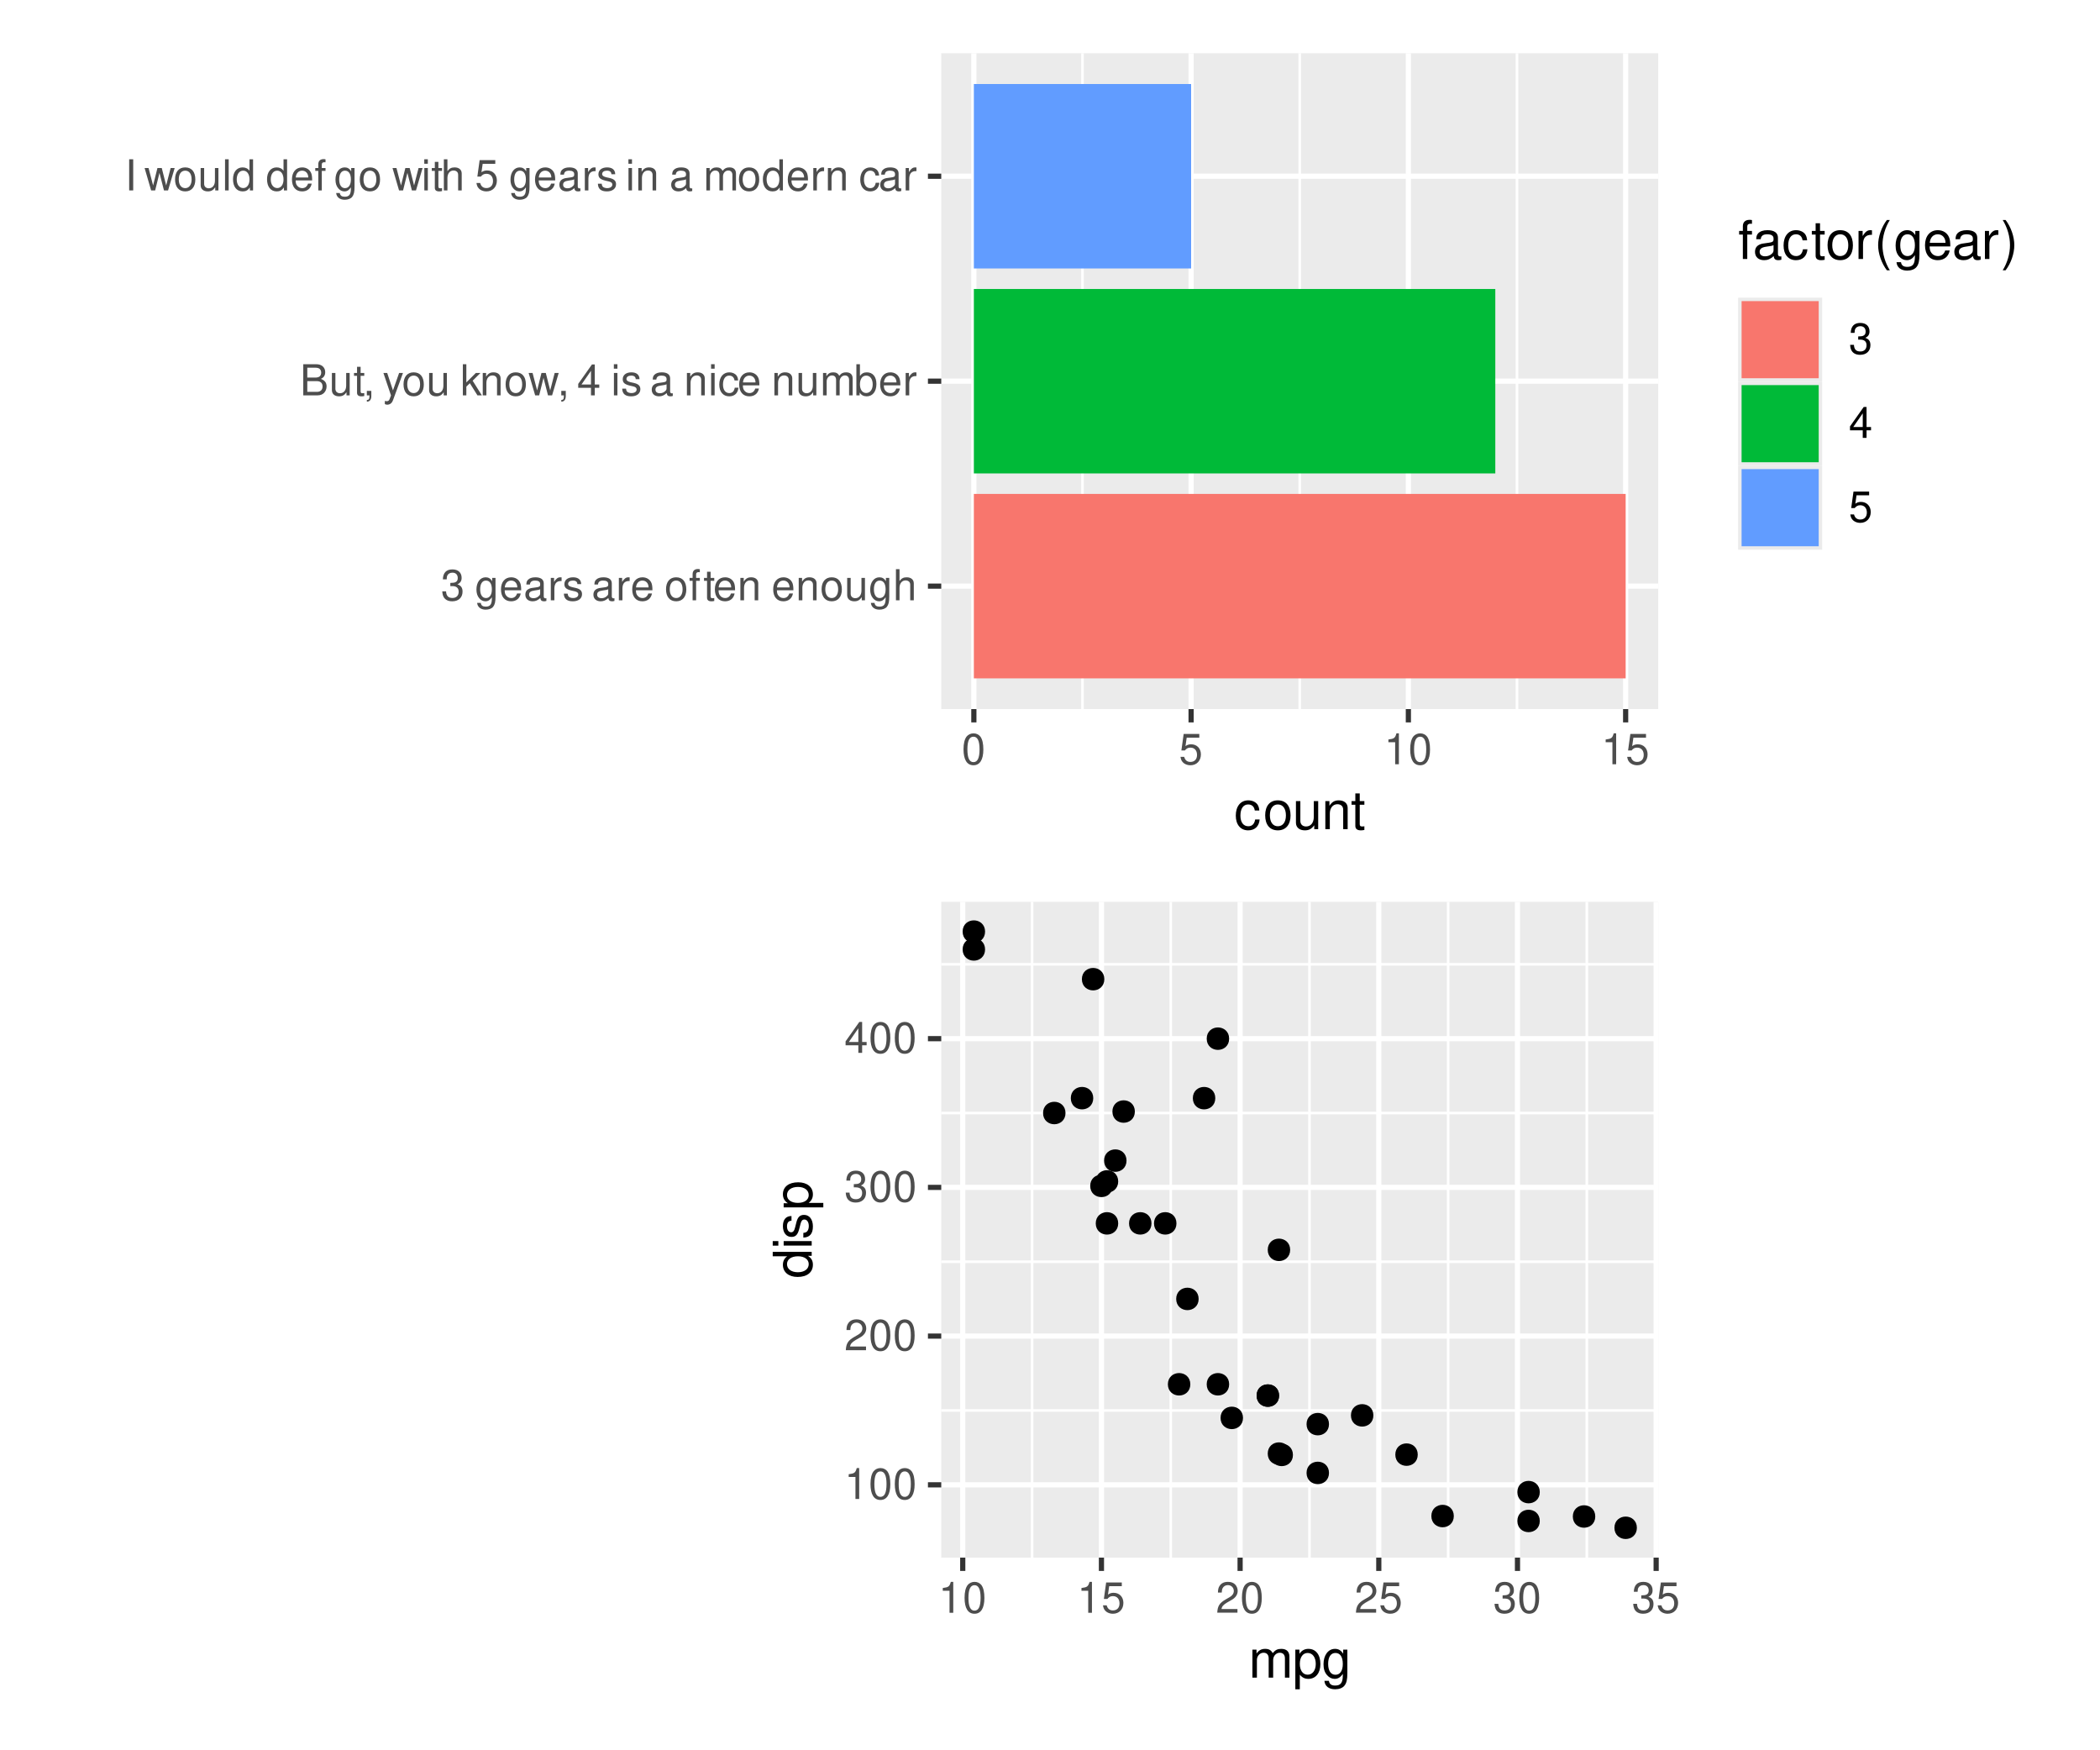 <?xml version="1.0" encoding="UTF-8"?>
<svg xmlns="http://www.w3.org/2000/svg" xmlns:xlink="http://www.w3.org/1999/xlink" width="432" height="360" viewBox="0 0 432 360">
<defs>
<g>
<g id="glyph-0-0">
<path d="M 1.938 -2.922 L 2.359 -2.922 C 3.203 -2.922 3.656 -2.531 3.656 -1.766 C 3.656 -0.969 3.172 -0.484 2.375 -0.484 C 1.516 -0.484 1.109 -0.922 1.062 -1.844 L 0.281 -1.844 C 0.312 -1.344 0.406 -1 0.547 -0.719 C 0.875 -0.109 1.484 0.203 2.344 0.203 C 3.625 0.203 4.453 -0.578 4.453 -1.781 C 4.453 -2.594 4.141 -3.031 3.391 -3.297 C 3.969 -3.531 4.266 -3.969 4.266 -4.609 C 4.266 -5.703 3.547 -6.359 2.359 -6.359 C 1.109 -6.359 0.438 -5.656 0.406 -4.312 L 1.188 -4.312 C 1.203 -4.703 1.234 -4.922 1.328 -5.109 C 1.5 -5.469 1.891 -5.688 2.375 -5.688 C 3.062 -5.688 3.469 -5.266 3.469 -4.578 C 3.469 -4.141 3.312 -3.859 2.969 -3.719 C 2.766 -3.625 2.484 -3.594 1.938 -3.578 Z M 1.938 -2.922 "/>
</g>
<g id="glyph-0-1">
</g>
<g id="glyph-0-2">
<path d="M 3.547 -4.609 L 3.547 -3.938 C 3.188 -4.5 2.781 -4.734 2.203 -4.734 C 1.078 -4.734 0.312 -3.703 0.312 -2.219 C 0.312 -1.453 0.5 -0.891 0.891 -0.422 C 1.234 -0.016 1.672 0.203 2.141 0.203 C 2.703 0.203 3.094 -0.047 3.484 -0.625 L 3.484 -0.391 C 3.484 0.844 3.141 1.297 2.219 1.297 C 1.594 1.297 1.281 1.062 1.203 0.531 L 0.453 0.531 C 0.531 1.375 1.203 1.922 2.203 1.922 C 2.891 1.922 3.453 1.703 3.75 1.328 C 4.094 0.891 4.234 0.328 4.234 -0.75 L 4.234 -4.609 Z M 2.266 -4.062 C 3.047 -4.062 3.484 -3.406 3.484 -2.25 C 3.484 -1.125 3.031 -0.469 2.266 -0.469 C 1.516 -0.469 1.078 -1.141 1.078 -2.266 C 1.078 -3.391 1.516 -4.062 2.266 -4.062 Z M 2.266 -4.062 "/>
</g>
<g id="glyph-0-3">
<path d="M 4.516 -2.062 C 4.516 -2.766 4.453 -3.188 4.328 -3.531 C 4.031 -4.281 3.328 -4.734 2.469 -4.734 C 1.172 -4.734 0.359 -3.766 0.359 -2.25 C 0.359 -0.719 1.141 0.203 2.453 0.203 C 3.5 0.203 4.234 -0.391 4.422 -1.406 L 3.672 -1.406 C 3.469 -0.797 3.062 -0.469 2.469 -0.469 C 2 -0.469 1.609 -0.688 1.359 -1.078 C 1.188 -1.344 1.125 -1.594 1.125 -2.062 Z M 1.141 -2.656 C 1.203 -3.516 1.719 -4.062 2.453 -4.062 C 3.203 -4.062 3.719 -3.484 3.719 -2.656 Z M 1.141 -2.656 "/>
</g>
<g id="glyph-0-4">
<path d="M 4.703 -0.438 C 4.625 -0.406 4.594 -0.406 4.547 -0.406 C 4.297 -0.406 4.156 -0.547 4.156 -0.781 L 4.156 -3.484 C 4.156 -4.297 3.547 -4.734 2.422 -4.734 C 1.734 -4.734 1.203 -4.547 0.891 -4.203 C 0.672 -3.969 0.594 -3.703 0.578 -3.25 L 1.312 -3.25 C 1.375 -3.812 1.703 -4.062 2.391 -4.062 C 3.062 -4.062 3.422 -3.812 3.422 -3.375 L 3.422 -3.188 C 3.406 -2.875 3.25 -2.75 2.656 -2.672 C 1.625 -2.547 1.453 -2.5 1.172 -2.391 C 0.641 -2.156 0.375 -1.766 0.375 -1.156 C 0.375 -0.328 0.953 0.203 1.875 0.203 C 2.469 0.203 2.922 0 3.453 -0.469 C 3.5 0 3.734 0.203 4.203 0.203 C 4.359 0.203 4.453 0.188 4.703 0.125 Z M 3.422 -1.453 C 3.422 -1.203 3.359 -1.062 3.125 -0.859 C 2.828 -0.578 2.469 -0.438 2.047 -0.438 C 1.469 -0.438 1.141 -0.719 1.141 -1.172 C 1.141 -1.656 1.453 -1.906 2.25 -2.016 C 3.031 -2.125 3.172 -2.156 3.422 -2.281 Z M 3.422 -1.453 "/>
</g>
<g id="glyph-0-5">
<path d="M 0.609 -4.609 L 0.609 0 L 1.344 0 L 1.344 -2.391 C 1.359 -3.5 1.812 -4 2.828 -3.969 L 2.828 -4.719 C 2.703 -4.734 2.625 -4.734 2.547 -4.734 C 2.062 -4.734 1.703 -4.453 1.281 -3.781 L 1.281 -4.609 Z M 0.609 -4.609 "/>
</g>
<g id="glyph-0-6">
<path d="M 3.859 -3.328 C 3.844 -4.234 3.25 -4.734 2.188 -4.734 C 1.109 -4.734 0.406 -4.188 0.406 -3.328 C 0.406 -2.609 0.781 -2.266 1.875 -2 L 2.562 -1.844 C 3.062 -1.719 3.266 -1.531 3.266 -1.203 C 3.266 -0.766 2.844 -0.469 2.203 -0.469 C 1.797 -0.469 1.469 -0.594 1.281 -0.781 C 1.172 -0.922 1.125 -1.047 1.078 -1.375 L 0.297 -1.375 C 0.328 -0.312 0.938 0.203 2.141 0.203 C 3.297 0.203 4.031 -0.375 4.031 -1.266 C 4.031 -1.938 3.656 -2.328 2.734 -2.547 L 2.031 -2.703 C 1.438 -2.844 1.172 -3.047 1.172 -3.375 C 1.172 -3.797 1.562 -4.062 2.156 -4.062 C 2.75 -4.062 3.062 -3.812 3.078 -3.328 Z M 3.859 -3.328 "/>
</g>
<g id="glyph-0-7">
<path d="M 2.391 -4.734 C 1.094 -4.734 0.312 -3.812 0.312 -2.266 C 0.312 -0.719 1.094 0.203 2.406 0.203 C 3.703 0.203 4.484 -0.719 4.484 -2.234 C 4.484 -3.828 3.734 -4.734 2.391 -4.734 Z M 2.406 -4.062 C 3.234 -4.062 3.719 -3.391 3.719 -2.25 C 3.719 -1.156 3.203 -0.469 2.406 -0.469 C 1.578 -0.469 1.078 -1.156 1.078 -2.266 C 1.078 -3.391 1.578 -4.062 2.406 -4.062 Z M 2.406 -4.062 "/>
</g>
<g id="glyph-0-8">
<path d="M 2.266 -4.609 L 1.5 -4.609 L 1.5 -5.328 C 1.5 -5.641 1.672 -5.797 2.016 -5.797 C 2.078 -5.797 2.109 -5.797 2.266 -5.781 L 2.266 -6.391 C 2.109 -6.438 2 -6.438 1.859 -6.438 C 1.172 -6.438 0.781 -6.047 0.781 -5.391 L 0.781 -4.609 L 0.156 -4.609 L 0.156 -4.016 L 0.781 -4.016 L 0.781 0 L 1.5 0 L 1.5 -4.016 L 2.266 -4.016 Z M 2.266 -4.609 "/>
</g>
<g id="glyph-0-9">
<path d="M 2.234 -4.609 L 1.484 -4.609 L 1.484 -5.875 L 0.75 -5.875 L 0.75 -4.609 L 0.125 -4.609 L 0.125 -4.016 L 0.75 -4.016 L 0.75 -0.531 C 0.75 -0.047 1.062 0.203 1.641 0.203 C 1.828 0.203 1.984 0.188 2.234 0.141 L 2.234 -0.469 C 2.125 -0.453 2.031 -0.438 1.875 -0.438 C 1.562 -0.438 1.484 -0.531 1.484 -0.859 L 1.484 -4.016 L 2.234 -4.016 Z M 2.234 -4.609 "/>
</g>
<g id="glyph-0-10">
<path d="M 0.609 -4.609 L 0.609 0 L 1.359 0 L 1.359 -2.547 C 1.359 -3.484 1.844 -4.094 2.609 -4.094 C 3.188 -4.094 3.547 -3.75 3.547 -3.188 L 3.547 0 L 4.281 0 L 4.281 -3.484 C 4.281 -4.25 3.719 -4.734 2.828 -4.734 C 2.141 -4.734 1.703 -4.484 1.297 -3.828 L 1.297 -4.609 Z M 0.609 -4.609 "/>
</g>
<g id="glyph-0-11">
<path d="M 4.234 0 L 4.234 -4.609 L 3.516 -4.609 L 3.516 -2 C 3.516 -1.062 3.016 -0.438 2.25 -0.438 C 1.672 -0.438 1.297 -0.797 1.297 -1.344 L 1.297 -4.609 L 0.578 -4.609 L 0.578 -1.062 C 0.578 -0.297 1.141 0.203 2.047 0.203 C 2.719 0.203 3.156 -0.031 3.578 -0.641 L 3.578 0 Z M 4.234 0 "/>
</g>
<g id="glyph-0-12">
<path d="M 0.609 -6.406 L 0.609 0 L 1.344 0 L 1.344 -2.547 C 1.344 -3.484 1.844 -4.094 2.594 -4.094 C 2.844 -4.094 3.062 -4.031 3.25 -3.891 C 3.453 -3.734 3.547 -3.516 3.547 -3.188 L 3.547 0 L 4.281 0 L 4.281 -3.484 C 4.281 -4.25 3.719 -4.734 2.828 -4.734 C 2.172 -4.734 1.781 -4.547 1.344 -3.969 L 1.344 -6.406 Z M 0.609 -6.406 "/>
</g>
<g id="glyph-0-13">
<path d="M 0.688 0 L 3.594 0 C 4.203 0 4.641 -0.172 4.984 -0.531 C 5.297 -0.875 5.484 -1.328 5.484 -1.828 C 5.484 -2.609 5.125 -3.062 4.312 -3.391 C 4.906 -3.656 5.203 -4.125 5.203 -4.781 C 5.203 -5.266 5.016 -5.672 4.688 -5.969 C 4.344 -6.266 3.922 -6.406 3.297 -6.406 L 0.688 -6.406 Z M 1.516 -3.656 L 1.516 -5.688 L 3.094 -5.688 C 3.547 -5.688 3.812 -5.625 4.031 -5.469 C 4.25 -5.281 4.375 -5.016 4.375 -4.672 C 4.375 -4.312 4.25 -4.062 4.031 -3.875 C 3.812 -3.719 3.547 -3.656 3.094 -3.656 Z M 1.516 -0.719 L 1.516 -2.922 L 3.516 -2.922 C 4.234 -2.922 4.656 -2.516 4.656 -1.828 C 4.656 -1.141 4.234 -0.719 3.516 -0.719 Z M 1.516 -0.719 "/>
</g>
<g id="glyph-0-14">
<path d="M 0.766 -0.922 L 0.766 0 L 1.297 0 L 1.297 0.156 C 1.297 0.766 1.172 0.938 0.766 0.953 L 0.766 1.297 C 1.344 1.312 1.688 0.891 1.688 0.141 L 1.688 -0.922 Z M 0.766 -0.922 "/>
</g>
<g id="glyph-0-15">
<path d="M 3.406 -4.609 L 2.141 -1.016 L 0.953 -4.609 L 0.172 -4.609 L 1.734 0.016 L 1.453 0.75 C 1.328 1.078 1.172 1.203 0.859 1.203 C 0.734 1.203 0.641 1.172 0.469 1.141 L 0.469 1.797 C 0.625 1.875 0.781 1.922 0.969 1.922 C 1.203 1.922 1.453 1.844 1.656 1.703 C 1.875 1.531 2.016 1.344 2.156 0.969 L 4.203 -4.609 Z M 3.406 -4.609 "/>
</g>
<g id="glyph-0-16">
<path d="M 1.234 -6.406 L 0.516 -6.406 L 0.516 0 L 1.234 0 L 1.234 -1.797 L 1.953 -2.5 L 3.516 0 L 4.422 0 L 2.531 -3.016 L 4.141 -4.609 L 3.188 -4.609 L 1.234 -2.656 Z M 1.234 -6.406 "/>
</g>
<g id="glyph-0-17">
<path d="M 4.875 0 L 6.234 -4.609 L 5.406 -4.609 L 4.484 -1.016 L 3.578 -4.609 L 2.688 -4.609 L 1.797 -1.016 L 0.859 -4.609 L 0.047 -4.609 L 1.391 0 L 2.219 0 L 3.109 -3.609 L 4.031 0 Z M 4.875 0 "/>
</g>
<g id="glyph-0-18">
<path d="M 2.875 -1.547 L 2.875 0 L 3.656 0 L 3.656 -1.547 L 4.578 -1.547 L 4.578 -2.234 L 3.656 -2.234 L 3.656 -6.359 L 3.078 -6.359 L 0.25 -2.359 L 0.25 -1.547 Z M 2.875 -2.234 L 0.922 -2.234 L 2.875 -5.047 Z M 2.875 -2.234 "/>
</g>
<g id="glyph-0-19">
<path d="M 1.312 -4.609 L 0.594 -4.609 L 0.594 0 L 1.312 0 Z M 1.312 -6.406 L 0.578 -6.406 L 0.578 -5.484 L 1.312 -5.484 Z M 1.312 -6.406 "/>
</g>
<g id="glyph-0-20">
<path d="M 4.141 -3.062 C 4.109 -3.516 4.016 -3.797 3.828 -4.062 C 3.516 -4.484 2.969 -4.734 2.328 -4.734 C 1.078 -4.734 0.266 -3.75 0.266 -2.219 C 0.266 -0.734 1.062 0.203 2.312 0.203 C 3.406 0.203 4.109 -0.453 4.203 -1.578 L 3.453 -1.578 C 3.328 -0.844 2.953 -0.469 2.328 -0.469 C 1.516 -0.469 1.031 -1.141 1.031 -2.219 C 1.031 -3.375 1.516 -4.062 2.312 -4.062 C 2.922 -4.062 3.312 -3.703 3.406 -3.062 Z M 4.141 -3.062 "/>
</g>
<g id="glyph-0-21">
<path d="M 0.609 -4.609 L 0.609 0 L 1.359 0 L 1.359 -2.891 C 1.359 -3.562 1.844 -4.094 2.438 -4.094 C 2.984 -4.094 3.297 -3.766 3.297 -3.172 L 3.297 0 L 4.031 0 L 4.031 -2.891 C 4.031 -3.562 4.516 -4.094 5.109 -4.094 C 5.641 -4.094 5.969 -3.75 5.969 -3.172 L 5.969 0 L 6.703 0 L 6.703 -3.453 C 6.703 -4.281 6.234 -4.734 5.359 -4.734 C 4.75 -4.734 4.375 -4.562 3.953 -4.031 C 3.672 -4.531 3.312 -4.734 2.703 -4.734 C 2.094 -4.734 1.688 -4.516 1.297 -3.953 L 1.297 -4.609 Z M 0.609 -4.609 "/>
</g>
<g id="glyph-0-22">
<path d="M 0.469 -6.406 L 0.469 0 L 1.141 0 L 1.141 -0.594 C 1.484 -0.047 1.953 0.203 2.594 0.203 C 3.812 0.203 4.594 -0.797 4.594 -2.328 C 4.594 -3.812 3.859 -4.734 2.625 -4.734 C 2 -4.734 1.547 -4.5 1.203 -3.984 L 1.203 -6.406 Z M 2.484 -4.062 C 3.312 -4.062 3.828 -3.344 3.828 -2.25 C 3.828 -1.203 3.297 -0.484 2.484 -0.484 C 1.703 -0.484 1.203 -1.188 1.203 -2.266 C 1.203 -3.359 1.703 -4.062 2.484 -4.062 Z M 2.484 -4.062 "/>
</g>
<g id="glyph-0-23">
<path d="M 1.703 -6.406 L 0.875 -6.406 L 0.875 0 L 1.703 0 Z M 1.703 -6.406 "/>
</g>
<g id="glyph-0-24">
<path d="M 1.344 -6.406 L 0.594 -6.406 L 0.594 0 L 1.344 0 Z M 1.344 -6.406 "/>
</g>
<g id="glyph-0-25">
<path d="M 4.359 -6.406 L 3.625 -6.406 L 3.625 -4.031 C 3.312 -4.5 2.828 -4.734 2.203 -4.734 C 1.016 -4.734 0.234 -3.781 0.234 -2.312 C 0.234 -0.75 0.984 0.203 2.234 0.203 C 2.875 0.203 3.312 -0.031 3.703 -0.609 L 3.703 0 L 4.359 0 Z M 2.328 -4.062 C 3.125 -4.062 3.625 -3.359 3.625 -2.25 C 3.625 -1.188 3.109 -0.484 2.344 -0.484 C 1.531 -0.484 1 -1.203 1 -2.266 C 1 -3.344 1.531 -4.062 2.328 -4.062 Z M 2.328 -4.062 "/>
</g>
<g id="glyph-0-26">
<path d="M 4.188 -6.234 L 0.969 -6.234 L 0.5 -2.844 L 1.219 -2.844 C 1.578 -3.266 1.875 -3.422 2.359 -3.422 C 3.203 -3.422 3.719 -2.844 3.719 -1.922 C 3.719 -1.031 3.203 -0.484 2.359 -0.484 C 1.688 -0.484 1.266 -0.828 1.078 -1.531 L 0.312 -1.531 C 0.406 -1.016 0.5 -0.781 0.688 -0.547 C 1.031 -0.078 1.672 0.203 2.375 0.203 C 3.641 0.203 4.516 -0.719 4.516 -2.031 C 4.516 -3.266 3.688 -4.109 2.5 -4.109 C 2.062 -4.109 1.703 -4 1.344 -3.734 L 1.594 -5.469 L 4.188 -5.469 Z M 4.188 -6.234 "/>
</g>
<g id="glyph-0-27">
<path d="M 2.422 -6.359 C 1.844 -6.359 1.312 -6.094 0.984 -5.672 C 0.578 -5.109 0.375 -4.25 0.375 -3.078 C 0.375 -0.938 1.078 0.203 2.422 0.203 C 3.734 0.203 4.453 -0.938 4.453 -3.031 C 4.453 -4.25 4.266 -5.078 3.859 -5.672 C 3.531 -6.109 3.016 -6.359 2.422 -6.359 Z M 2.422 -5.672 C 3.25 -5.672 3.672 -4.828 3.672 -3.094 C 3.672 -1.281 3.266 -0.438 2.406 -0.438 C 1.578 -0.438 1.172 -1.312 1.172 -3.062 C 1.172 -4.828 1.578 -5.672 2.422 -5.672 Z M 2.422 -5.672 "/>
</g>
<g id="glyph-0-28">
<path d="M 2.281 -4.531 L 2.281 0 L 3.047 0 L 3.047 -6.359 L 2.547 -6.359 C 2.266 -5.391 2.094 -5.25 0.891 -5.094 L 0.891 -4.531 Z M 2.281 -4.531 "/>
</g>
<g id="glyph-0-29">
<path d="M 4.453 -0.766 L 1.172 -0.766 C 1.25 -1.297 1.531 -1.625 2.297 -2.094 L 3.172 -2.594 C 4.047 -3.062 4.5 -3.719 4.5 -4.5 C 4.5 -5.031 4.281 -5.531 3.922 -5.875 C 3.547 -6.203 3.094 -6.359 2.5 -6.359 C 1.703 -6.359 1.125 -6.078 0.781 -5.531 C 0.547 -5.203 0.453 -4.797 0.438 -4.156 L 1.219 -4.156 C 1.234 -4.594 1.297 -4.844 1.406 -5.062 C 1.594 -5.438 2 -5.688 2.469 -5.688 C 3.172 -5.688 3.703 -5.172 3.703 -4.484 C 3.703 -3.969 3.406 -3.531 2.859 -3.219 L 2.047 -2.75 C 0.75 -2 0.375 -1.406 0.297 -0.016 L 4.453 -0.016 Z M 4.453 -0.766 "/>
</g>
<g id="glyph-1-0">
<path d="M 5.188 -3.828 C 5.141 -4.391 5.016 -4.75 4.797 -5.078 C 4.406 -5.609 3.703 -5.922 2.906 -5.922 C 1.344 -5.922 0.344 -4.703 0.344 -2.781 C 0.344 -0.922 1.328 0.25 2.891 0.25 C 4.266 0.25 5.141 -0.578 5.25 -1.984 L 4.328 -1.984 C 4.172 -1.062 3.703 -0.594 2.922 -0.594 C 1.906 -0.594 1.297 -1.422 1.297 -2.781 C 1.297 -4.219 1.891 -5.078 2.891 -5.078 C 3.656 -5.078 4.141 -4.625 4.25 -3.828 Z M 5.188 -3.828 "/>
</g>
<g id="glyph-1-1">
<path d="M 2.984 -5.922 C 1.359 -5.922 0.391 -4.781 0.391 -2.844 C 0.391 -0.891 1.359 0.25 3 0.25 C 4.625 0.25 5.609 -0.906 5.609 -2.797 C 5.609 -4.797 4.656 -5.922 2.984 -5.922 Z M 3 -5.078 C 4.031 -5.078 4.656 -4.234 4.656 -2.812 C 4.656 -1.438 4.016 -0.594 3 -0.594 C 1.984 -0.594 1.359 -1.438 1.359 -2.844 C 1.359 -4.234 1.984 -5.078 3 -5.078 Z M 3 -5.078 "/>
</g>
<g id="glyph-1-2">
<path d="M 5.297 0 L 5.297 -5.766 L 4.391 -5.766 L 4.391 -2.5 C 4.391 -1.312 3.766 -0.547 2.812 -0.547 C 2.094 -0.547 1.625 -0.984 1.625 -1.688 L 1.625 -5.766 L 0.719 -5.766 L 0.719 -1.312 C 0.719 -0.359 1.438 0.25 2.547 0.25 C 3.406 0.25 3.938 -0.047 4.484 -0.797 L 4.484 0 Z M 5.297 0 "/>
</g>
<g id="glyph-1-3">
<path d="M 0.766 -5.766 L 0.766 0 L 1.688 0 L 1.688 -3.172 C 1.688 -4.359 2.312 -5.125 3.25 -5.125 C 3.984 -5.125 4.438 -4.688 4.438 -4 L 4.438 0 L 5.359 0 L 5.359 -4.359 C 5.359 -5.312 4.641 -5.922 3.531 -5.922 C 2.672 -5.922 2.125 -5.594 1.609 -4.797 L 1.609 -5.766 Z M 0.766 -5.766 "/>
</g>
<g id="glyph-1-4">
<path d="M 2.797 -5.766 L 1.844 -5.766 L 1.844 -7.344 L 0.938 -7.344 L 0.938 -5.766 L 0.156 -5.766 L 0.156 -5.016 L 0.938 -5.016 L 0.938 -0.656 C 0.938 -0.062 1.328 0.25 2.047 0.25 C 2.281 0.25 2.484 0.234 2.797 0.172 L 2.797 -0.594 C 2.656 -0.562 2.547 -0.547 2.359 -0.547 C 1.953 -0.547 1.844 -0.656 1.844 -1.062 L 1.844 -5.016 L 2.797 -5.016 Z M 2.797 -5.766 "/>
</g>
<g id="glyph-1-5">
<path d="M 2.844 -5.766 L 1.875 -5.766 L 1.875 -6.672 C 1.875 -7.047 2.094 -7.25 2.516 -7.25 C 2.594 -7.25 2.625 -7.25 2.844 -7.234 L 2.844 -8 C 2.625 -8.047 2.516 -8.047 2.328 -8.047 C 1.469 -8.047 0.969 -7.562 0.969 -6.75 L 0.969 -5.766 L 0.203 -5.766 L 0.203 -5.016 L 0.969 -5.016 L 0.969 0 L 1.875 0 L 1.875 -5.016 L 2.844 -5.016 Z M 2.844 -5.766 "/>
</g>
<g id="glyph-1-6">
<path d="M 5.891 -0.531 C 5.781 -0.516 5.734 -0.516 5.688 -0.516 C 5.375 -0.516 5.188 -0.688 5.188 -0.969 L 5.188 -4.359 C 5.188 -5.375 4.438 -5.922 3.031 -5.922 C 2.172 -5.922 1.5 -5.688 1.109 -5.266 C 0.844 -4.969 0.734 -4.625 0.719 -4.062 L 1.641 -4.062 C 1.719 -4.766 2.141 -5.078 2.984 -5.078 C 3.828 -5.078 4.281 -4.781 4.281 -4.219 L 4.281 -3.984 C 4.266 -3.594 4.062 -3.438 3.328 -3.344 C 2.031 -3.172 1.828 -3.141 1.469 -2.984 C 0.797 -2.703 0.469 -2.203 0.469 -1.453 C 0.469 -0.406 1.188 0.25 2.359 0.25 C 3.078 0.25 3.656 0 4.312 -0.594 C 4.375 0 4.656 0.25 5.266 0.25 C 5.453 0.25 5.578 0.234 5.891 0.156 Z M 4.281 -1.812 C 4.281 -1.5 4.188 -1.312 3.922 -1.062 C 3.547 -0.719 3.094 -0.547 2.547 -0.547 C 1.844 -0.547 1.422 -0.891 1.422 -1.469 C 1.422 -2.078 1.812 -2.391 2.812 -2.531 C 3.781 -2.656 3.969 -2.703 4.281 -2.844 Z M 4.281 -1.812 "/>
</g>
<g id="glyph-1-7">
<path d="M 0.766 -5.766 L 0.766 0 L 1.688 0 L 1.688 -2.984 C 1.688 -4.375 2.266 -5 3.531 -4.969 L 3.531 -5.891 C 3.375 -5.922 3.281 -5.922 3.172 -5.922 C 2.578 -5.922 2.141 -5.578 1.609 -4.719 L 1.609 -5.766 Z M 0.766 -5.766 "/>
</g>
<g id="glyph-1-8">
<path d="M 2.594 -8.016 C 1.5 -6.578 0.797 -4.578 0.797 -2.844 C 0.797 -1.109 1.5 0.891 2.594 2.328 L 3.203 2.328 C 2.234 0.766 1.688 -1.094 1.688 -2.844 C 1.688 -4.594 2.234 -6.453 3.203 -8.016 Z M 2.594 -8.016 "/>
</g>
<g id="glyph-1-9">
<path d="M 4.438 -5.766 L 4.438 -4.922 C 3.984 -5.625 3.469 -5.922 2.75 -5.922 C 1.359 -5.922 0.391 -4.625 0.391 -2.781 C 0.391 -1.812 0.609 -1.109 1.109 -0.531 C 1.547 -0.016 2.094 0.25 2.688 0.25 C 3.375 0.25 3.875 -0.062 4.359 -0.781 L 4.359 -0.484 C 4.359 1.062 3.922 1.625 2.781 1.625 C 2 1.625 1.594 1.312 1.5 0.656 L 0.578 0.656 C 0.656 1.734 1.5 2.391 2.766 2.391 C 3.609 2.391 4.312 2.125 4.688 1.656 C 5.125 1.125 5.297 0.406 5.297 -0.953 L 5.297 -5.766 Z M 2.844 -5.078 C 3.812 -5.078 4.359 -4.266 4.359 -2.812 C 4.359 -1.406 3.797 -0.594 2.844 -0.594 C 1.891 -0.594 1.344 -1.422 1.344 -2.844 C 1.344 -4.25 1.891 -5.078 2.844 -5.078 Z M 2.844 -5.078 "/>
</g>
<g id="glyph-1-10">
<path d="M 5.641 -2.578 C 5.641 -3.453 5.578 -3.984 5.406 -4.406 C 5.031 -5.359 4.156 -5.922 3.078 -5.922 C 1.469 -5.922 0.438 -4.703 0.438 -2.812 C 0.438 -0.906 1.438 0.25 3.062 0.25 C 4.375 0.25 5.297 -0.5 5.516 -1.75 L 4.594 -1.75 C 4.344 -0.984 3.828 -0.594 3.094 -0.594 C 2.516 -0.594 2.016 -0.859 1.703 -1.344 C 1.484 -1.672 1.406 -2 1.391 -2.578 Z M 1.422 -3.328 C 1.5 -4.391 2.141 -5.078 3.062 -5.078 C 4 -5.078 4.656 -4.359 4.656 -3.328 Z M 1.422 -3.328 "/>
</g>
<g id="glyph-1-11">
<path d="M 1.016 2.328 C 2.125 0.891 2.812 -1.109 2.812 -2.844 C 2.812 -4.578 2.125 -6.578 1.016 -8.016 L 0.422 -8.016 C 1.391 -6.453 1.922 -4.594 1.922 -2.844 C 1.922 -1.094 1.391 0.766 0.422 2.328 Z M 1.016 2.328 "/>
</g>
<g id="glyph-1-12">
<path d="M 0.766 -5.766 L 0.766 0 L 1.688 0 L 1.688 -3.625 C 1.688 -4.453 2.297 -5.125 3.047 -5.125 C 3.734 -5.125 4.109 -4.703 4.109 -3.969 L 4.109 0 L 5.031 0 L 5.031 -3.625 C 5.031 -4.453 5.641 -5.125 6.391 -5.125 C 7.062 -5.125 7.453 -4.703 7.453 -3.969 L 7.453 0 L 8.375 0 L 8.375 -4.328 C 8.375 -5.359 7.781 -5.922 6.703 -5.922 C 5.938 -5.922 5.484 -5.703 4.938 -5.047 C 4.594 -5.672 4.141 -5.922 3.391 -5.922 C 2.625 -5.922 2.094 -5.641 1.609 -4.953 L 1.609 -5.766 Z M 0.766 -5.766 "/>
</g>
<g id="glyph-1-13">
<path d="M 0.594 2.391 L 1.516 2.391 L 1.516 -0.609 C 2 -0.016 2.547 0.25 3.281 0.25 C 4.781 0.25 5.75 -0.953 5.75 -2.781 C 5.75 -4.719 4.812 -5.922 3.281 -5.922 C 2.5 -5.922 1.875 -5.578 1.438 -4.891 L 1.438 -5.766 L 0.594 -5.766 Z M 3.125 -5.078 C 4.141 -5.078 4.797 -4.188 4.797 -2.812 C 4.797 -1.5 4.125 -0.609 3.125 -0.609 C 2.141 -0.609 1.516 -1.484 1.516 -2.844 C 1.516 -4.188 2.141 -5.078 3.125 -5.078 Z M 3.125 -5.078 "/>
</g>
<g id="glyph-2-0">
<path d="M -8.016 -5.438 L -8.016 -4.531 L -5.031 -4.531 C -5.625 -4.141 -5.922 -3.531 -5.922 -2.766 C -5.922 -1.266 -4.734 -0.281 -2.891 -0.281 C -0.953 -0.281 0.25 -1.234 0.25 -2.797 C 0.25 -3.594 -0.047 -4.141 -0.766 -4.625 L 0 -4.625 L 0 -5.438 Z M -5.078 -2.922 C -5.078 -3.906 -4.203 -4.531 -2.812 -4.531 C -1.484 -4.531 -0.609 -3.891 -0.609 -2.922 C -0.609 -1.906 -1.5 -1.25 -2.844 -1.25 C -4.188 -1.25 -5.078 -1.906 -5.078 -2.922 Z M -5.078 -2.922 "/>
</g>
<g id="glyph-2-1">
<path d="M -5.766 -1.656 L -5.766 -0.734 L 0 -0.734 L 0 -1.656 Z M -8.016 -1.656 L -8.016 -0.719 L -6.859 -0.719 L -6.859 -1.656 Z M -8.016 -1.656 "/>
</g>
<g id="glyph-2-2">
<path d="M -4.156 -4.812 C -5.297 -4.812 -5.922 -4.062 -5.922 -2.734 C -5.922 -1.391 -5.234 -0.516 -4.172 -0.516 C -3.266 -0.516 -2.844 -0.984 -2.516 -2.344 L -2.297 -3.203 C -2.141 -3.844 -1.906 -4.094 -1.5 -4.094 C -0.953 -4.094 -0.594 -3.547 -0.594 -2.75 C -0.594 -2.25 -0.734 -1.844 -0.984 -1.609 C -1.141 -1.469 -1.312 -1.391 -1.719 -1.344 L -1.719 -0.375 C -0.391 -0.422 0.25 -1.172 0.25 -2.672 C 0.25 -4.125 -0.469 -5.047 -1.578 -5.047 C -2.438 -5.047 -2.906 -4.562 -3.172 -3.422 L -3.391 -2.547 C -3.562 -1.797 -3.812 -1.469 -4.219 -1.469 C -4.75 -1.469 -5.078 -1.953 -5.078 -2.688 C -5.078 -3.438 -4.766 -3.828 -4.156 -3.844 Z M -4.156 -4.812 "/>
</g>
<g id="glyph-2-3">
<path d="M 2.391 -0.594 L 2.391 -1.516 L -0.609 -1.516 C -0.016 -2 0.25 -2.547 0.25 -3.281 C 0.25 -4.781 -0.953 -5.75 -2.781 -5.75 C -4.719 -5.75 -5.922 -4.812 -5.922 -3.281 C -5.922 -2.5 -5.578 -1.875 -4.891 -1.438 L -5.766 -1.438 L -5.766 -0.594 Z M -5.078 -3.125 C -5.078 -4.141 -4.188 -4.797 -2.812 -4.797 C -1.5 -4.797 -0.609 -4.125 -0.609 -3.125 C -0.609 -2.141 -1.484 -1.516 -2.844 -1.516 C -4.188 -1.516 -5.078 -2.141 -5.078 -3.125 Z M -5.078 -3.125 "/>
</g>
</g>
<clipPath id="clip-0">
<path clip-rule="nonzero" d="M 5.48 5.48 L 426.523 5.48 L 426.523 180 L 5.48 180 Z M 5.48 5.48 "/>
</clipPath>
<clipPath id="clip-1">
<path clip-rule="nonzero" d="M 5.48 180 L 426.523 180 L 426.523 354.52 L 5.48 354.52 Z M 5.48 180 "/>
</clipPath>
<clipPath id="clip-2">
<path clip-rule="nonzero" d="M 193.629 10.957 L 341.121 10.957 L 341.121 145.848 L 193.629 145.848 Z M 193.629 10.957 "/>
</clipPath>
<clipPath id="clip-3">
<path clip-rule="nonzero" d="M 222 10.957 L 223 10.957 L 223 145.848 L 222 145.848 Z M 222 10.957 "/>
</clipPath>
<clipPath id="clip-4">
<path clip-rule="nonzero" d="M 267 10.957 L 268 10.957 L 268 145.848 L 267 145.848 Z M 267 10.957 "/>
</clipPath>
<clipPath id="clip-5">
<path clip-rule="nonzero" d="M 311 10.957 L 313 10.957 L 313 145.848 L 311 145.848 Z M 311 10.957 "/>
</clipPath>
<clipPath id="clip-6">
<path clip-rule="nonzero" d="M 193.629 120 L 341.121 120 L 341.121 122 L 193.629 122 Z M 193.629 120 "/>
</clipPath>
<clipPath id="clip-7">
<path clip-rule="nonzero" d="M 193.629 77 L 341.121 77 L 341.121 79 L 193.629 79 Z M 193.629 77 "/>
</clipPath>
<clipPath id="clip-8">
<path clip-rule="nonzero" d="M 193.629 35 L 341.121 35 L 341.121 37 L 193.629 37 Z M 193.629 35 "/>
</clipPath>
<clipPath id="clip-9">
<path clip-rule="nonzero" d="M 199 10.957 L 201 10.957 L 201 145.848 L 199 145.848 Z M 199 10.957 "/>
</clipPath>
<clipPath id="clip-10">
<path clip-rule="nonzero" d="M 244 10.957 L 246 10.957 L 246 145.848 L 244 145.848 Z M 244 10.957 "/>
</clipPath>
<clipPath id="clip-11">
<path clip-rule="nonzero" d="M 289 10.957 L 291 10.957 L 291 145.848 L 289 145.848 Z M 289 10.957 "/>
</clipPath>
<clipPath id="clip-12">
<path clip-rule="nonzero" d="M 333 10.957 L 335 10.957 L 335 145.848 L 333 145.848 Z M 333 10.957 "/>
</clipPath>
<clipPath id="clip-13">
<path clip-rule="nonzero" d="M 193.629 185.48 L 341.121 185.48 L 341.121 320.371 L 193.629 320.371 Z M 193.629 185.48 "/>
</clipPath>
<clipPath id="clip-14">
<path clip-rule="nonzero" d="M 193.629 289 L 341.121 289 L 341.121 291 L 193.629 291 Z M 193.629 289 "/>
</clipPath>
<clipPath id="clip-15">
<path clip-rule="nonzero" d="M 193.629 259 L 341.121 259 L 341.121 260 L 193.629 260 Z M 193.629 259 "/>
</clipPath>
<clipPath id="clip-16">
<path clip-rule="nonzero" d="M 193.629 228 L 341.121 228 L 341.121 230 L 193.629 230 Z M 193.629 228 "/>
</clipPath>
<clipPath id="clip-17">
<path clip-rule="nonzero" d="M 193.629 198 L 341.121 198 L 341.121 199 L 193.629 199 Z M 193.629 198 "/>
</clipPath>
<clipPath id="clip-18">
<path clip-rule="nonzero" d="M 212 185.48 L 213 185.48 L 213 320.371 L 212 320.371 Z M 212 185.48 "/>
</clipPath>
<clipPath id="clip-19">
<path clip-rule="nonzero" d="M 240 185.48 L 242 185.48 L 242 320.371 L 240 320.371 Z M 240 185.48 "/>
</clipPath>
<clipPath id="clip-20">
<path clip-rule="nonzero" d="M 269 185.48 L 270 185.48 L 270 320.371 L 269 320.371 Z M 269 185.48 "/>
</clipPath>
<clipPath id="clip-21">
<path clip-rule="nonzero" d="M 297 185.48 L 299 185.48 L 299 320.371 L 297 320.371 Z M 297 185.48 "/>
</clipPath>
<clipPath id="clip-22">
<path clip-rule="nonzero" d="M 326 185.48 L 327 185.48 L 327 320.371 L 326 320.371 Z M 326 185.48 "/>
</clipPath>
<clipPath id="clip-23">
<path clip-rule="nonzero" d="M 193.629 304 L 341.121 304 L 341.121 306 L 193.629 306 Z M 193.629 304 "/>
</clipPath>
<clipPath id="clip-24">
<path clip-rule="nonzero" d="M 193.629 274 L 341.121 274 L 341.121 276 L 193.629 276 Z M 193.629 274 "/>
</clipPath>
<clipPath id="clip-25">
<path clip-rule="nonzero" d="M 193.629 243 L 341.121 243 L 341.121 245 L 193.629 245 Z M 193.629 243 "/>
</clipPath>
<clipPath id="clip-26">
<path clip-rule="nonzero" d="M 193.629 213 L 341.121 213 L 341.121 215 L 193.629 215 Z M 193.629 213 "/>
</clipPath>
<clipPath id="clip-27">
<path clip-rule="nonzero" d="M 197 185.48 L 199 185.48 L 199 320.371 L 197 320.371 Z M 197 185.48 "/>
</clipPath>
<clipPath id="clip-28">
<path clip-rule="nonzero" d="M 226 185.48 L 228 185.48 L 228 320.371 L 226 320.371 Z M 226 185.48 "/>
</clipPath>
<clipPath id="clip-29">
<path clip-rule="nonzero" d="M 254 185.48 L 256 185.48 L 256 320.371 L 254 320.371 Z M 254 185.48 "/>
</clipPath>
<clipPath id="clip-30">
<path clip-rule="nonzero" d="M 283 185.48 L 285 185.48 L 285 320.371 L 283 320.371 Z M 283 185.48 "/>
</clipPath>
<clipPath id="clip-31">
<path clip-rule="nonzero" d="M 311 185.48 L 313 185.48 L 313 320.371 L 311 320.371 Z M 311 185.48 "/>
</clipPath>
<clipPath id="clip-32">
<path clip-rule="nonzero" d="M 340 185.48 L 341.121 185.48 L 341.121 320.371 L 340 320.371 Z M 340 185.48 "/>
</clipPath>
</defs>
<rect x="-43.2" y="-36" width="518.4" height="432" fill="rgb(100%, 100%, 100%)" fill-opacity="1"/>
<rect x="-43.2" y="-36" width="518.4" height="432" fill="rgb(100%, 100%, 100%)" fill-opacity="1"/>
<path fill="none" stroke-width="1.067" stroke-linecap="round" stroke-linejoin="round" stroke="rgb(100%, 100%, 100%)" stroke-opacity="1" stroke-miterlimit="10" d="M 0 360 L 432 360 L 432 0 L 0 0 Z M 0 360 "/>
<g clip-path="url(#clip-0)">
<path fill-rule="nonzero" fill="rgb(100%, 100%, 100%)" fill-opacity="1" stroke-width="1.067" stroke-linecap="round" stroke-linejoin="round" stroke="rgb(100%, 100%, 100%)" stroke-opacity="1" stroke-miterlimit="10" d="M 5.48 180 L 426.523 180 L 426.523 5.48 L 5.48 5.48 Z M 5.48 180 "/>
</g>
<g clip-path="url(#clip-1)">
<path fill-rule="nonzero" fill="rgb(100%, 100%, 100%)" fill-opacity="1" stroke-width="1.067" stroke-linecap="round" stroke-linejoin="round" stroke="rgb(100%, 100%, 100%)" stroke-opacity="1" stroke-miterlimit="10" d="M 5.48 354.52 L 426.523 354.52 L 426.523 180 L 5.48 180 Z M 5.48 354.52 "/>
</g>
<g clip-path="url(#clip-2)">
<path fill-rule="nonzero" fill="rgb(92.157%, 92.157%, 92.157%)" fill-opacity="1" d="M 193.629 145.848 L 341.121 145.848 L 341.121 10.957 L 193.629 10.957 Z M 193.629 145.848 "/>
</g>
<g clip-path="url(#clip-3)">
<path fill="none" stroke-width="0.533" stroke-linecap="butt" stroke-linejoin="round" stroke="rgb(100%, 100%, 100%)" stroke-opacity="1" stroke-miterlimit="10" d="M 222.684 145.848 L 222.684 10.957 "/>
</g>
<g clip-path="url(#clip-4)">
<path fill="none" stroke-width="0.533" stroke-linecap="butt" stroke-linejoin="round" stroke="rgb(100%, 100%, 100%)" stroke-opacity="1" stroke-miterlimit="10" d="M 267.375 145.848 L 267.375 10.957 "/>
</g>
<g clip-path="url(#clip-5)">
<path fill="none" stroke-width="0.533" stroke-linecap="butt" stroke-linejoin="round" stroke="rgb(100%, 100%, 100%)" stroke-opacity="1" stroke-miterlimit="10" d="M 312.07 145.848 L 312.07 10.957 "/>
</g>
<g clip-path="url(#clip-6)">
<path fill="none" stroke-width="1.067" stroke-linecap="butt" stroke-linejoin="round" stroke="rgb(100%, 100%, 100%)" stroke-opacity="1" stroke-miterlimit="10" d="M 193.629 120.559 L 341.125 120.559 "/>
</g>
<g clip-path="url(#clip-7)">
<path fill="none" stroke-width="1.067" stroke-linecap="butt" stroke-linejoin="round" stroke="rgb(100%, 100%, 100%)" stroke-opacity="1" stroke-miterlimit="10" d="M 193.629 78.402 L 341.125 78.402 "/>
</g>
<g clip-path="url(#clip-8)">
<path fill="none" stroke-width="1.067" stroke-linecap="butt" stroke-linejoin="round" stroke="rgb(100%, 100%, 100%)" stroke-opacity="1" stroke-miterlimit="10" d="M 193.629 36.25 L 341.125 36.25 "/>
</g>
<g clip-path="url(#clip-9)">
<path fill="none" stroke-width="1.067" stroke-linecap="butt" stroke-linejoin="round" stroke="rgb(100%, 100%, 100%)" stroke-opacity="1" stroke-miterlimit="10" d="M 200.336 145.848 L 200.336 10.957 "/>
</g>
<g clip-path="url(#clip-10)">
<path fill="none" stroke-width="1.067" stroke-linecap="butt" stroke-linejoin="round" stroke="rgb(100%, 100%, 100%)" stroke-opacity="1" stroke-miterlimit="10" d="M 245.027 145.848 L 245.027 10.957 "/>
</g>
<g clip-path="url(#clip-11)">
<path fill="none" stroke-width="1.067" stroke-linecap="butt" stroke-linejoin="round" stroke="rgb(100%, 100%, 100%)" stroke-opacity="1" stroke-miterlimit="10" d="M 289.723 145.848 L 289.723 10.957 "/>
</g>
<g clip-path="url(#clip-12)">
<path fill="none" stroke-width="1.067" stroke-linecap="butt" stroke-linejoin="round" stroke="rgb(100%, 100%, 100%)" stroke-opacity="1" stroke-miterlimit="10" d="M 334.418 145.848 L 334.418 10.957 "/>
</g>
<path fill-rule="nonzero" fill="rgb(97.255%, 46.275%, 42.745%)" fill-opacity="1" d="M 200.336 139.527 L 334.422 139.527 L 334.422 101.59 L 200.336 101.59 Z M 200.336 139.527 "/>
<path fill-rule="nonzero" fill="rgb(0%, 72.941%, 21.961%)" fill-opacity="1" d="M 200.336 97.375 L 307.605 97.375 L 307.605 59.438 L 200.336 59.438 Z M 200.336 97.375 "/>
<path fill-rule="nonzero" fill="rgb(38.039%, 61.176%, 100%)" fill-opacity="1" d="M 200.336 55.219 L 245.031 55.219 L 245.031 17.281 L 200.336 17.281 Z M 200.336 55.219 "/>
<g fill="rgb(30.196%, 30.196%, 30.196%)" fill-opacity="1">
<use xlink:href="#glyph-0-0" x="90.699" y="123.474"/>
<use xlink:href="#glyph-0-1" x="95.699" y="123.474"/>
<use xlink:href="#glyph-0-2" x="97.699" y="123.474"/>
<use xlink:href="#glyph-0-3" x="102.699" y="123.474"/>
<use xlink:href="#glyph-0-4" x="107.699" y="123.474"/>
<use xlink:href="#glyph-0-5" x="112.699" y="123.474"/>
<use xlink:href="#glyph-0-6" x="115.699" y="123.474"/>
<use xlink:href="#glyph-0-1" x="119.699" y="123.474"/>
<use xlink:href="#glyph-0-4" x="121.699" y="123.474"/>
<use xlink:href="#glyph-0-5" x="126.699" y="123.474"/>
<use xlink:href="#glyph-0-3" x="129.699" y="123.474"/>
<use xlink:href="#glyph-0-1" x="134.699" y="123.474"/>
<use xlink:href="#glyph-0-7" x="136.699" y="123.474"/>
<use xlink:href="#glyph-0-8" x="141.699" y="123.474"/>
<use xlink:href="#glyph-0-9" x="144.699" y="123.474"/>
<use xlink:href="#glyph-0-3" x="146.699" y="123.474"/>
<use xlink:href="#glyph-0-10" x="151.699" y="123.474"/>
<use xlink:href="#glyph-0-1" x="156.699" y="123.474"/>
<use xlink:href="#glyph-0-3" x="158.699" y="123.474"/>
<use xlink:href="#glyph-0-10" x="163.699" y="123.474"/>
<use xlink:href="#glyph-0-7" x="168.699" y="123.474"/>
<use xlink:href="#glyph-0-11" x="173.699" y="123.474"/>
<use xlink:href="#glyph-0-2" x="178.699" y="123.474"/>
<use xlink:href="#glyph-0-12" x="183.699" y="123.474"/>
</g>
<g fill="rgb(30.196%, 30.196%, 30.196%)" fill-opacity="1">
<use xlink:href="#glyph-0-13" x="61.699" y="81.317"/>
<use xlink:href="#glyph-0-11" x="67.699" y="81.317"/>
<use xlink:href="#glyph-0-9" x="72.699" y="81.317"/>
<use xlink:href="#glyph-0-14" x="74.699" y="81.317"/>
<use xlink:href="#glyph-0-1" x="76.699" y="81.317"/>
<use xlink:href="#glyph-0-15" x="78.699" y="81.317"/>
<use xlink:href="#glyph-0-7" x="82.699" y="81.317"/>
<use xlink:href="#glyph-0-11" x="87.699" y="81.317"/>
<use xlink:href="#glyph-0-1" x="92.699" y="81.317"/>
<use xlink:href="#glyph-0-16" x="94.699" y="81.317"/>
<use xlink:href="#glyph-0-10" x="98.699" y="81.317"/>
<use xlink:href="#glyph-0-7" x="103.699" y="81.317"/>
<use xlink:href="#glyph-0-17" x="108.699" y="81.317"/>
<use xlink:href="#glyph-0-14" x="114.699" y="81.317"/>
<use xlink:href="#glyph-0-1" x="116.699" y="81.317"/>
<use xlink:href="#glyph-0-18" x="118.699" y="81.317"/>
<use xlink:href="#glyph-0-1" x="123.699" y="81.317"/>
<use xlink:href="#glyph-0-19" x="125.699" y="81.317"/>
<use xlink:href="#glyph-0-6" x="127.699" y="81.317"/>
<use xlink:href="#glyph-0-1" x="131.699" y="81.317"/>
<use xlink:href="#glyph-0-4" x="133.699" y="81.317"/>
<use xlink:href="#glyph-0-1" x="138.699" y="81.317"/>
<use xlink:href="#glyph-0-10" x="140.699" y="81.317"/>
<use xlink:href="#glyph-0-19" x="145.699" y="81.317"/>
<use xlink:href="#glyph-0-20" x="147.699" y="81.317"/>
<use xlink:href="#glyph-0-3" x="151.699" y="81.317"/>
<use xlink:href="#glyph-0-1" x="156.699" y="81.317"/>
<use xlink:href="#glyph-0-10" x="158.699" y="81.317"/>
<use xlink:href="#glyph-0-11" x="163.699" y="81.317"/>
<use xlink:href="#glyph-0-21" x="168.699" y="81.317"/>
<use xlink:href="#glyph-0-22" x="175.699" y="81.317"/>
<use xlink:href="#glyph-0-3" x="180.699" y="81.317"/>
<use xlink:href="#glyph-0-5" x="185.699" y="81.317"/>
</g>
<g fill="rgb(30.196%, 30.196%, 30.196%)" fill-opacity="1">
<use xlink:href="#glyph-0-23" x="25.699" y="39.165"/>
<use xlink:href="#glyph-0-1" x="27.699" y="39.165"/>
<use xlink:href="#glyph-0-17" x="29.699" y="39.165"/>
<use xlink:href="#glyph-0-7" x="35.699" y="39.165"/>
<use xlink:href="#glyph-0-11" x="40.699" y="39.165"/>
<use xlink:href="#glyph-0-24" x="45.699" y="39.165"/>
<use xlink:href="#glyph-0-25" x="47.699" y="39.165"/>
<use xlink:href="#glyph-0-1" x="52.699" y="39.165"/>
<use xlink:href="#glyph-0-25" x="54.699" y="39.165"/>
<use xlink:href="#glyph-0-3" x="59.699" y="39.165"/>
<use xlink:href="#glyph-0-8" x="64.699" y="39.165"/>
<use xlink:href="#glyph-0-1" x="66.699" y="39.165"/>
<use xlink:href="#glyph-0-2" x="68.699" y="39.165"/>
<use xlink:href="#glyph-0-7" x="73.699" y="39.165"/>
<use xlink:href="#glyph-0-1" x="78.699" y="39.165"/>
<use xlink:href="#glyph-0-17" x="80.699" y="39.165"/>
<use xlink:href="#glyph-0-19" x="86.699" y="39.165"/>
<use xlink:href="#glyph-0-9" x="88.699" y="39.165"/>
<use xlink:href="#glyph-0-12" x="90.699" y="39.165"/>
<use xlink:href="#glyph-0-1" x="95.699" y="39.165"/>
<use xlink:href="#glyph-0-26" x="97.699" y="39.165"/>
<use xlink:href="#glyph-0-1" x="102.699" y="39.165"/>
<use xlink:href="#glyph-0-2" x="104.699" y="39.165"/>
<use xlink:href="#glyph-0-3" x="109.699" y="39.165"/>
<use xlink:href="#glyph-0-4" x="114.699" y="39.165"/>
<use xlink:href="#glyph-0-5" x="119.699" y="39.165"/>
<use xlink:href="#glyph-0-6" x="122.699" y="39.165"/>
<use xlink:href="#glyph-0-1" x="126.699" y="39.165"/>
<use xlink:href="#glyph-0-19" x="128.699" y="39.165"/>
<use xlink:href="#glyph-0-10" x="130.699" y="39.165"/>
<use xlink:href="#glyph-0-1" x="135.699" y="39.165"/>
<use xlink:href="#glyph-0-4" x="137.699" y="39.165"/>
<use xlink:href="#glyph-0-1" x="142.699" y="39.165"/>
<use xlink:href="#glyph-0-21" x="144.699" y="39.165"/>
<use xlink:href="#glyph-0-7" x="151.699" y="39.165"/>
<use xlink:href="#glyph-0-25" x="156.699" y="39.165"/>
<use xlink:href="#glyph-0-3" x="161.699" y="39.165"/>
<use xlink:href="#glyph-0-5" x="166.699" y="39.165"/>
<use xlink:href="#glyph-0-10" x="169.699" y="39.165"/>
<use xlink:href="#glyph-0-1" x="174.699" y="39.165"/>
<use xlink:href="#glyph-0-20" x="176.699" y="39.165"/>
<use xlink:href="#glyph-0-4" x="180.699" y="39.165"/>
<use xlink:href="#glyph-0-5" x="185.699" y="39.165"/>
</g>
<path fill="none" stroke-width="1.067" stroke-linecap="butt" stroke-linejoin="round" stroke="rgb(20%, 20%, 20%)" stroke-opacity="1" stroke-miterlimit="10" d="M 190.891 120.559 L 193.629 120.559 "/>
<path fill="none" stroke-width="1.067" stroke-linecap="butt" stroke-linejoin="round" stroke="rgb(20%, 20%, 20%)" stroke-opacity="1" stroke-miterlimit="10" d="M 190.891 78.402 L 193.629 78.402 "/>
<path fill="none" stroke-width="1.067" stroke-linecap="butt" stroke-linejoin="round" stroke="rgb(20%, 20%, 20%)" stroke-opacity="1" stroke-miterlimit="10" d="M 190.891 36.25 L 193.629 36.25 "/>
<path fill="none" stroke-width="1.067" stroke-linecap="butt" stroke-linejoin="round" stroke="rgb(20%, 20%, 20%)" stroke-opacity="1" stroke-miterlimit="10" d="M 200.336 148.59 L 200.336 145.848 "/>
<path fill="none" stroke-width="1.067" stroke-linecap="butt" stroke-linejoin="round" stroke="rgb(20%, 20%, 20%)" stroke-opacity="1" stroke-miterlimit="10" d="M 245.027 148.59 L 245.027 145.848 "/>
<path fill="none" stroke-width="1.067" stroke-linecap="butt" stroke-linejoin="round" stroke="rgb(20%, 20%, 20%)" stroke-opacity="1" stroke-miterlimit="10" d="M 289.723 148.59 L 289.723 145.848 "/>
<path fill="none" stroke-width="1.067" stroke-linecap="butt" stroke-linejoin="round" stroke="rgb(20%, 20%, 20%)" stroke-opacity="1" stroke-miterlimit="10" d="M 334.418 148.59 L 334.418 145.848 "/>
<g fill="rgb(30.196%, 30.196%, 30.196%)" fill-opacity="1">
<use xlink:href="#glyph-0-27" x="197.836" y="157.196"/>
</g>
<g fill="rgb(30.196%, 30.196%, 30.196%)" fill-opacity="1">
<use xlink:href="#glyph-0-26" x="242.527" y="157.196"/>
</g>
<g fill="rgb(30.196%, 30.196%, 30.196%)" fill-opacity="1">
<use xlink:href="#glyph-0-28" x="284.723" y="157.196"/>
<use xlink:href="#glyph-0-27" x="289.723" y="157.196"/>
</g>
<g fill="rgb(30.196%, 30.196%, 30.196%)" fill-opacity="1">
<use xlink:href="#glyph-0-28" x="329.418" y="157.196"/>
<use xlink:href="#glyph-0-26" x="334.418" y="157.196"/>
</g>
<g fill="rgb(0%, 0%, 0%)" fill-opacity="1">
<use xlink:href="#glyph-1-0" x="253.875" y="170.538"/>
<use xlink:href="#glyph-1-1" x="259.875" y="170.538"/>
<use xlink:href="#glyph-1-2" x="265.875" y="170.538"/>
<use xlink:href="#glyph-1-3" x="271.875" y="170.538"/>
<use xlink:href="#glyph-1-4" x="277.875" y="170.538"/>
</g>
<path fill-rule="nonzero" fill="rgb(100%, 100%, 100%)" fill-opacity="1" d="M 352.082 118.543 L 421.039 118.543 L 421.039 38.266 L 352.082 38.266 Z M 352.082 118.543 "/>
<g fill="rgb(0%, 0%, 0%)" fill-opacity="1">
<use xlink:href="#glyph-1-5" x="357.562" y="53.265"/>
<use xlink:href="#glyph-1-6" x="360.562" y="53.265"/>
<use xlink:href="#glyph-1-0" x="366.562" y="53.265"/>
<use xlink:href="#glyph-1-4" x="372.562" y="53.265"/>
<use xlink:href="#glyph-1-1" x="375.562" y="53.265"/>
<use xlink:href="#glyph-1-7" x="381.562" y="53.265"/>
<use xlink:href="#glyph-1-8" x="385.562" y="53.265"/>
<use xlink:href="#glyph-1-9" x="389.562" y="53.265"/>
<use xlink:href="#glyph-1-10" x="395.562" y="53.265"/>
<use xlink:href="#glyph-1-6" x="401.562" y="53.265"/>
<use xlink:href="#glyph-1-7" x="407.562" y="53.265"/>
<use xlink:href="#glyph-1-11" x="411.562" y="53.265"/>
</g>
<path fill-rule="nonzero" fill="rgb(92.157%, 92.157%, 92.157%)" fill-opacity="1" d="M 357.562 78.504 L 374.844 78.504 L 374.844 61.223 L 357.562 61.223 Z M 357.562 78.504 "/>
<path fill-rule="nonzero" fill="rgb(97.255%, 46.275%, 42.745%)" fill-opacity="1" d="M 358.27 77.797 L 374.133 77.797 L 374.133 61.934 L 358.27 61.934 Z M 358.27 77.797 "/>
<path fill-rule="nonzero" fill="rgb(92.157%, 92.157%, 92.157%)" fill-opacity="1" d="M 357.562 95.785 L 374.844 95.785 L 374.844 78.504 L 357.562 78.504 Z M 357.562 95.785 "/>
<path fill-rule="nonzero" fill="rgb(0%, 72.941%, 21.961%)" fill-opacity="1" d="M 358.27 95.074 L 374.133 95.074 L 374.133 79.211 L 358.27 79.211 Z M 358.27 95.074 "/>
<path fill-rule="nonzero" fill="rgb(92.157%, 92.157%, 92.157%)" fill-opacity="1" d="M 357.562 113.062 L 374.844 113.062 L 374.844 95.781 L 357.562 95.781 Z M 357.562 113.062 "/>
<path fill-rule="nonzero" fill="rgb(38.039%, 61.176%, 100%)" fill-opacity="1" d="M 358.27 112.355 L 374.133 112.355 L 374.133 96.492 L 358.27 96.492 Z M 358.27 112.355 "/>
<g fill="rgb(0%, 0%, 0%)" fill-opacity="1">
<use xlink:href="#glyph-0-0" x="380.32" y="72.778"/>
</g>
<g fill="rgb(0%, 0%, 0%)" fill-opacity="1">
<use xlink:href="#glyph-0-18" x="380.32" y="90.06"/>
</g>
<g fill="rgb(0%, 0%, 0%)" fill-opacity="1">
<use xlink:href="#glyph-0-26" x="380.32" y="107.341"/>
</g>
<g clip-path="url(#clip-13)">
<path fill-rule="nonzero" fill="rgb(92.157%, 92.157%, 92.157%)" fill-opacity="1" d="M 193.629 320.371 L 341.121 320.371 L 341.121 185.48 L 193.629 185.48 Z M 193.629 320.371 "/>
</g>
<g clip-path="url(#clip-14)">
<path fill="none" stroke-width="0.533" stroke-linecap="butt" stroke-linejoin="round" stroke="rgb(100%, 100%, 100%)" stroke-opacity="1" stroke-miterlimit="10" d="M 193.629 290.105 L 341.125 290.105 "/>
</g>
<g clip-path="url(#clip-15)">
<path fill="none" stroke-width="0.533" stroke-linecap="butt" stroke-linejoin="round" stroke="rgb(100%, 100%, 100%)" stroke-opacity="1" stroke-miterlimit="10" d="M 193.629 259.516 L 341.125 259.516 "/>
</g>
<g clip-path="url(#clip-16)">
<path fill="none" stroke-width="0.533" stroke-linecap="butt" stroke-linejoin="round" stroke="rgb(100%, 100%, 100%)" stroke-opacity="1" stroke-miterlimit="10" d="M 193.629 228.93 L 341.125 228.93 "/>
</g>
<g clip-path="url(#clip-17)">
<path fill="none" stroke-width="0.533" stroke-linecap="butt" stroke-linejoin="round" stroke="rgb(100%, 100%, 100%)" stroke-opacity="1" stroke-miterlimit="10" d="M 193.629 198.34 L 341.125 198.34 "/>
</g>
<g clip-path="url(#clip-18)">
<path fill="none" stroke-width="0.533" stroke-linecap="butt" stroke-linejoin="round" stroke="rgb(100%, 100%, 100%)" stroke-opacity="1" stroke-miterlimit="10" d="M 212.316 320.371 L 212.316 185.48 "/>
</g>
<g clip-path="url(#clip-19)">
<path fill="none" stroke-width="0.533" stroke-linecap="butt" stroke-linejoin="round" stroke="rgb(100%, 100%, 100%)" stroke-opacity="1" stroke-miterlimit="10" d="M 240.844 320.371 L 240.844 185.48 "/>
</g>
<g clip-path="url(#clip-20)">
<path fill="none" stroke-width="0.533" stroke-linecap="butt" stroke-linejoin="round" stroke="rgb(100%, 100%, 100%)" stroke-opacity="1" stroke-miterlimit="10" d="M 269.375 320.371 L 269.375 185.48 "/>
</g>
<g clip-path="url(#clip-21)">
<path fill="none" stroke-width="0.533" stroke-linecap="butt" stroke-linejoin="round" stroke="rgb(100%, 100%, 100%)" stroke-opacity="1" stroke-miterlimit="10" d="M 297.902 320.371 L 297.902 185.48 "/>
</g>
<g clip-path="url(#clip-22)">
<path fill="none" stroke-width="0.533" stroke-linecap="butt" stroke-linejoin="round" stroke="rgb(100%, 100%, 100%)" stroke-opacity="1" stroke-miterlimit="10" d="M 326.43 320.371 L 326.43 185.48 "/>
</g>
<g clip-path="url(#clip-23)">
<path fill="none" stroke-width="1.067" stroke-linecap="butt" stroke-linejoin="round" stroke="rgb(100%, 100%, 100%)" stroke-opacity="1" stroke-miterlimit="10" d="M 193.629 305.398 L 341.125 305.398 "/>
</g>
<g clip-path="url(#clip-24)">
<path fill="none" stroke-width="1.067" stroke-linecap="butt" stroke-linejoin="round" stroke="rgb(100%, 100%, 100%)" stroke-opacity="1" stroke-miterlimit="10" d="M 193.629 274.809 L 341.125 274.809 "/>
</g>
<g clip-path="url(#clip-25)">
<path fill="none" stroke-width="1.067" stroke-linecap="butt" stroke-linejoin="round" stroke="rgb(100%, 100%, 100%)" stroke-opacity="1" stroke-miterlimit="10" d="M 193.629 244.223 L 341.125 244.223 "/>
</g>
<g clip-path="url(#clip-26)">
<path fill="none" stroke-width="1.067" stroke-linecap="butt" stroke-linejoin="round" stroke="rgb(100%, 100%, 100%)" stroke-opacity="1" stroke-miterlimit="10" d="M 193.629 213.633 L 341.125 213.633 "/>
</g>
<g clip-path="url(#clip-27)">
<path fill="none" stroke-width="1.067" stroke-linecap="butt" stroke-linejoin="round" stroke="rgb(100%, 100%, 100%)" stroke-opacity="1" stroke-miterlimit="10" d="M 198.051 320.371 L 198.051 185.48 "/>
</g>
<g clip-path="url(#clip-28)">
<path fill="none" stroke-width="1.067" stroke-linecap="butt" stroke-linejoin="round" stroke="rgb(100%, 100%, 100%)" stroke-opacity="1" stroke-miterlimit="10" d="M 226.582 320.371 L 226.582 185.48 "/>
</g>
<g clip-path="url(#clip-29)">
<path fill="none" stroke-width="1.067" stroke-linecap="butt" stroke-linejoin="round" stroke="rgb(100%, 100%, 100%)" stroke-opacity="1" stroke-miterlimit="10" d="M 255.109 320.371 L 255.109 185.48 "/>
</g>
<g clip-path="url(#clip-30)">
<path fill="none" stroke-width="1.067" stroke-linecap="butt" stroke-linejoin="round" stroke="rgb(100%, 100%, 100%)" stroke-opacity="1" stroke-miterlimit="10" d="M 283.637 320.371 L 283.637 185.48 "/>
</g>
<g clip-path="url(#clip-31)">
<path fill="none" stroke-width="1.067" stroke-linecap="butt" stroke-linejoin="round" stroke="rgb(100%, 100%, 100%)" stroke-opacity="1" stroke-miterlimit="10" d="M 312.168 320.371 L 312.168 185.48 "/>
</g>
<g clip-path="url(#clip-32)">
<path fill="none" stroke-width="1.067" stroke-linecap="butt" stroke-linejoin="round" stroke="rgb(100%, 100%, 100%)" stroke-opacity="1" stroke-miterlimit="10" d="M 340.695 320.371 L 340.695 185.48 "/>
</g>
<path fill-rule="nonzero" fill="rgb(0%, 0%, 0%)" fill-opacity="1" stroke-width="0.709" stroke-linecap="round" stroke-linejoin="round" stroke="rgb(0%, 0%, 0%)" stroke-opacity="1" stroke-miterlimit="10" d="M 262.77 287.047 C 262.77 289.652 258.859 289.652 258.859 287.047 C 258.859 284.438 262.77 284.438 262.77 287.047 "/>
<path fill-rule="nonzero" fill="rgb(0%, 0%, 0%)" fill-opacity="1" stroke-width="0.709" stroke-linecap="round" stroke-linejoin="round" stroke="rgb(0%, 0%, 0%)" stroke-opacity="1" stroke-miterlimit="10" d="M 262.77 287.047 C 262.77 289.652 258.859 289.652 258.859 287.047 C 258.859 284.438 262.77 284.438 262.77 287.047 "/>
<path fill-rule="nonzero" fill="rgb(0%, 0%, 0%)" fill-opacity="1" stroke-width="0.709" stroke-linecap="round" stroke-linejoin="round" stroke="rgb(0%, 0%, 0%)" stroke-opacity="1" stroke-miterlimit="10" d="M 273.039 302.953 C 273.039 305.559 269.129 305.559 269.129 302.953 C 269.129 300.344 273.039 300.344 273.039 302.953 "/>
<path fill-rule="nonzero" fill="rgb(0%, 0%, 0%)" fill-opacity="1" stroke-width="0.709" stroke-linecap="round" stroke-linejoin="round" stroke="rgb(0%, 0%, 0%)" stroke-opacity="1" stroke-miterlimit="10" d="M 265.051 257.07 C 265.051 259.676 261.145 259.676 261.145 257.07 C 261.145 254.465 265.051 254.465 265.051 257.07 "/>
<path fill-rule="nonzero" fill="rgb(0%, 0%, 0%)" fill-opacity="1" stroke-width="0.709" stroke-linecap="round" stroke-linejoin="round" stroke="rgb(0%, 0%, 0%)" stroke-opacity="1" stroke-miterlimit="10" d="M 249.648 225.871 C 249.648 228.477 245.738 228.477 245.738 225.871 C 245.738 223.262 249.648 223.262 249.648 225.871 "/>
<path fill-rule="nonzero" fill="rgb(0%, 0%, 0%)" fill-opacity="1" stroke-width="0.709" stroke-linecap="round" stroke-linejoin="round" stroke="rgb(0%, 0%, 0%)" stroke-opacity="1" stroke-miterlimit="10" d="M 246.223 267.164 C 246.223 269.77 242.312 269.77 242.312 267.164 C 242.312 264.559 246.223 264.559 246.223 267.164 "/>
<path fill-rule="nonzero" fill="rgb(0%, 0%, 0%)" fill-opacity="1" stroke-width="0.709" stroke-linecap="round" stroke-linejoin="round" stroke="rgb(0%, 0%, 0%)" stroke-opacity="1" stroke-miterlimit="10" d="M 224.543 225.871 C 224.543 228.477 220.633 228.477 220.633 225.871 C 220.633 223.262 224.543 223.262 224.543 225.871 "/>
<path fill-rule="nonzero" fill="rgb(0%, 0%, 0%)" fill-opacity="1" stroke-width="0.709" stroke-linecap="round" stroke-linejoin="round" stroke="rgb(0%, 0%, 0%)" stroke-opacity="1" stroke-miterlimit="10" d="M 282.168 291.113 C 282.168 293.719 278.262 293.719 278.262 291.113 C 278.262 288.508 282.168 288.508 282.168 291.113 "/>
<path fill-rule="nonzero" fill="rgb(0%, 0%, 0%)" fill-opacity="1" stroke-width="0.709" stroke-linecap="round" stroke-linejoin="round" stroke="rgb(0%, 0%, 0%)" stroke-opacity="1" stroke-miterlimit="10" d="M 273.039 292.918 C 273.039 295.523 269.129 295.523 269.129 292.918 C 269.129 290.312 273.039 290.312 273.039 292.918 "/>
<path fill-rule="nonzero" fill="rgb(0%, 0%, 0%)" fill-opacity="1" stroke-width="0.709" stroke-linecap="round" stroke-linejoin="round" stroke="rgb(0%, 0%, 0%)" stroke-opacity="1" stroke-miterlimit="10" d="M 252.5 284.723 C 252.5 287.328 248.59 287.328 248.59 284.723 C 248.59 282.113 252.5 282.113 252.5 284.723 "/>
<path fill-rule="nonzero" fill="rgb(0%, 0%, 0%)" fill-opacity="1" stroke-width="0.709" stroke-linecap="round" stroke-linejoin="round" stroke="rgb(0%, 0%, 0%)" stroke-opacity="1" stroke-miterlimit="10" d="M 244.512 284.723 C 244.512 287.328 240.602 287.328 240.602 284.723 C 240.602 282.113 244.512 282.113 244.512 284.723 "/>
<path fill-rule="nonzero" fill="rgb(0%, 0%, 0%)" fill-opacity="1" stroke-width="0.709" stroke-linecap="round" stroke-linejoin="round" stroke="rgb(0%, 0%, 0%)" stroke-opacity="1" stroke-miterlimit="10" d="M 236.523 251.625 C 236.523 254.23 232.613 254.23 232.613 251.625 C 232.613 249.02 236.523 249.02 236.523 251.625 "/>
<path fill-rule="nonzero" fill="rgb(0%, 0%, 0%)" fill-opacity="1" stroke-width="0.709" stroke-linecap="round" stroke-linejoin="round" stroke="rgb(0%, 0%, 0%)" stroke-opacity="1" stroke-miterlimit="10" d="M 241.66 251.625 C 241.66 254.23 237.75 254.23 237.75 251.625 C 237.75 249.02 241.66 249.02 241.66 251.625 "/>
<path fill-rule="nonzero" fill="rgb(0%, 0%, 0%)" fill-opacity="1" stroke-width="0.709" stroke-linecap="round" stroke-linejoin="round" stroke="rgb(0%, 0%, 0%)" stroke-opacity="1" stroke-miterlimit="10" d="M 229.676 251.625 C 229.676 254.23 225.766 254.23 225.766 251.625 C 225.766 249.02 229.676 249.02 229.676 251.625 "/>
<path fill-rule="nonzero" fill="rgb(0%, 0%, 0%)" fill-opacity="1" stroke-width="0.709" stroke-linecap="round" stroke-linejoin="round" stroke="rgb(0%, 0%, 0%)" stroke-opacity="1" stroke-miterlimit="10" d="M 202.289 191.609 C 202.289 194.219 198.379 194.219 198.379 191.609 C 198.379 189.004 202.289 189.004 202.289 191.609 "/>
<path fill-rule="nonzero" fill="rgb(0%, 0%, 0%)" fill-opacity="1" stroke-width="0.709" stroke-linecap="round" stroke-linejoin="round" stroke="rgb(0%, 0%, 0%)" stroke-opacity="1" stroke-miterlimit="10" d="M 202.289 195.281 C 202.289 197.887 198.379 197.887 198.379 195.281 C 198.379 192.676 202.289 192.676 202.289 195.281 "/>
<path fill-rule="nonzero" fill="rgb(0%, 0%, 0%)" fill-opacity="1" stroke-width="0.709" stroke-linecap="round" stroke-linejoin="round" stroke="rgb(0%, 0%, 0%)" stroke-opacity="1" stroke-miterlimit="10" d="M 226.824 201.398 C 226.824 204.004 222.914 204.004 222.914 201.398 C 222.914 198.793 226.824 198.793 226.824 201.398 "/>
<path fill-rule="nonzero" fill="rgb(0%, 0%, 0%)" fill-opacity="1" stroke-width="0.709" stroke-linecap="round" stroke-linejoin="round" stroke="rgb(0%, 0%, 0%)" stroke-opacity="1" stroke-miterlimit="10" d="M 327.816 311.914 C 327.816 314.52 323.906 314.52 323.906 311.914 C 323.906 309.309 327.816 309.309 327.816 311.914 "/>
<path fill-rule="nonzero" fill="rgb(0%, 0%, 0%)" fill-opacity="1" stroke-width="0.709" stroke-linecap="round" stroke-linejoin="round" stroke="rgb(0%, 0%, 0%)" stroke-opacity="1" stroke-miterlimit="10" d="M 316.402 312.832 C 316.402 315.438 312.496 315.438 312.496 312.832 C 312.496 310.227 316.402 310.227 316.402 312.832 "/>
<path fill-rule="nonzero" fill="rgb(0%, 0%, 0%)" fill-opacity="1" stroke-width="0.709" stroke-linecap="round" stroke-linejoin="round" stroke="rgb(0%, 0%, 0%)" stroke-opacity="1" stroke-miterlimit="10" d="M 336.375 314.238 C 336.375 316.844 332.465 316.844 332.465 314.238 C 332.465 311.633 336.375 311.633 336.375 314.238 "/>
<path fill-rule="nonzero" fill="rgb(0%, 0%, 0%)" fill-opacity="1" stroke-width="0.709" stroke-linecap="round" stroke-linejoin="round" stroke="rgb(0%, 0%, 0%)" stroke-opacity="1" stroke-miterlimit="10" d="M 265.621 299.25 C 265.621 301.855 261.715 301.855 261.715 299.25 C 261.715 296.645 265.621 296.645 265.621 299.25 "/>
<path fill-rule="nonzero" fill="rgb(0%, 0%, 0%)" fill-opacity="1" stroke-width="0.709" stroke-linecap="round" stroke-linejoin="round" stroke="rgb(0%, 0%, 0%)" stroke-opacity="1" stroke-miterlimit="10" d="M 231.387 238.715 C 231.387 241.324 227.48 241.324 227.48 238.715 C 227.48 236.109 231.387 236.109 231.387 238.715 "/>
<path fill-rule="nonzero" fill="rgb(0%, 0%, 0%)" fill-opacity="1" stroke-width="0.709" stroke-linecap="round" stroke-linejoin="round" stroke="rgb(0%, 0%, 0%)" stroke-opacity="1" stroke-miterlimit="10" d="M 229.676 243 C 229.676 245.605 225.766 245.605 225.766 243 C 225.766 240.391 229.676 240.391 229.676 243 "/>
<path fill-rule="nonzero" fill="rgb(0%, 0%, 0%)" fill-opacity="1" stroke-width="0.709" stroke-linecap="round" stroke-linejoin="round" stroke="rgb(0%, 0%, 0%)" stroke-opacity="1" stroke-miterlimit="10" d="M 218.836 228.93 C 218.836 231.535 214.926 231.535 214.926 228.93 C 214.926 226.32 218.836 226.32 218.836 228.93 "/>
<path fill-rule="nonzero" fill="rgb(0%, 0%, 0%)" fill-opacity="1" stroke-width="0.709" stroke-linecap="round" stroke-linejoin="round" stroke="rgb(0%, 0%, 0%)" stroke-opacity="1" stroke-miterlimit="10" d="M 252.5 213.633 C 252.5 216.242 248.59 216.242 248.59 213.633 C 248.59 211.027 252.5 211.027 252.5 213.633 "/>
<path fill-rule="nonzero" fill="rgb(0%, 0%, 0%)" fill-opacity="1" stroke-width="0.709" stroke-linecap="round" stroke-linejoin="round" stroke="rgb(0%, 0%, 0%)" stroke-opacity="1" stroke-miterlimit="10" d="M 298.715 311.82 C 298.715 314.43 294.805 314.43 294.805 311.82 C 294.805 309.215 298.715 309.215 298.715 311.82 "/>
<path fill-rule="nonzero" fill="rgb(0%, 0%, 0%)" fill-opacity="1" stroke-width="0.709" stroke-linecap="round" stroke-linejoin="round" stroke="rgb(0%, 0%, 0%)" stroke-opacity="1" stroke-miterlimit="10" d="M 291.297 299.188 C 291.297 301.797 287.391 301.797 287.391 299.188 C 287.391 296.582 291.297 296.582 291.297 299.188 "/>
<path fill-rule="nonzero" fill="rgb(0%, 0%, 0%)" fill-opacity="1" stroke-width="0.709" stroke-linecap="round" stroke-linejoin="round" stroke="rgb(0%, 0%, 0%)" stroke-opacity="1" stroke-miterlimit="10" d="M 316.402 306.898 C 316.402 309.504 312.496 309.504 312.496 306.898 C 312.496 304.289 316.402 304.289 316.402 306.898 "/>
<path fill-rule="nonzero" fill="rgb(0%, 0%, 0%)" fill-opacity="1" stroke-width="0.709" stroke-linecap="round" stroke-linejoin="round" stroke="rgb(0%, 0%, 0%)" stroke-opacity="1" stroke-miterlimit="10" d="M 233.102 228.621 C 233.102 231.23 229.191 231.23 229.191 228.621 C 229.191 226.016 233.102 226.016 233.102 228.621 "/>
<path fill-rule="nonzero" fill="rgb(0%, 0%, 0%)" fill-opacity="1" stroke-width="0.709" stroke-linecap="round" stroke-linejoin="round" stroke="rgb(0%, 0%, 0%)" stroke-opacity="1" stroke-miterlimit="10" d="M 255.352 291.633 C 255.352 294.242 251.441 294.242 251.441 291.633 C 251.441 289.027 255.352 289.027 255.352 291.633 "/>
<path fill-rule="nonzero" fill="rgb(0%, 0%, 0%)" fill-opacity="1" stroke-width="0.709" stroke-linecap="round" stroke-linejoin="round" stroke="rgb(0%, 0%, 0%)" stroke-opacity="1" stroke-miterlimit="10" d="M 228.535 243.918 C 228.535 246.523 224.625 246.523 224.625 243.918 C 224.625 241.309 228.535 241.309 228.535 243.918 "/>
<path fill-rule="nonzero" fill="rgb(0%, 0%, 0%)" fill-opacity="1" stroke-width="0.709" stroke-linecap="round" stroke-linejoin="round" stroke="rgb(0%, 0%, 0%)" stroke-opacity="1" stroke-miterlimit="10" d="M 265.051 298.977 C 265.051 301.582 261.145 301.582 261.145 298.977 C 261.145 296.367 265.051 296.367 265.051 298.977 "/>
<path fill="none" stroke-width="1.067" stroke-linecap="butt" stroke-linejoin="round" stroke="rgb(20%, 20%, 20%)" stroke-opacity="1" stroke-miterlimit="10" d="M 198.051 323.109 L 198.051 320.371 "/>
<path fill="none" stroke-width="1.067" stroke-linecap="butt" stroke-linejoin="round" stroke="rgb(20%, 20%, 20%)" stroke-opacity="1" stroke-miterlimit="10" d="M 226.582 323.109 L 226.582 320.371 "/>
<path fill="none" stroke-width="1.067" stroke-linecap="butt" stroke-linejoin="round" stroke="rgb(20%, 20%, 20%)" stroke-opacity="1" stroke-miterlimit="10" d="M 255.109 323.109 L 255.109 320.371 "/>
<path fill="none" stroke-width="1.067" stroke-linecap="butt" stroke-linejoin="round" stroke="rgb(20%, 20%, 20%)" stroke-opacity="1" stroke-miterlimit="10" d="M 283.637 323.109 L 283.637 320.371 "/>
<path fill="none" stroke-width="1.067" stroke-linecap="butt" stroke-linejoin="round" stroke="rgb(20%, 20%, 20%)" stroke-opacity="1" stroke-miterlimit="10" d="M 312.168 323.109 L 312.168 320.371 "/>
<path fill="none" stroke-width="1.067" stroke-linecap="butt" stroke-linejoin="round" stroke="rgb(20%, 20%, 20%)" stroke-opacity="1" stroke-miterlimit="10" d="M 340.695 323.109 L 340.695 320.371 "/>
<g fill="rgb(30.196%, 30.196%, 30.196%)" fill-opacity="1">
<use xlink:href="#glyph-0-28" x="193.051" y="331.716"/>
<use xlink:href="#glyph-0-27" x="198.051" y="331.716"/>
</g>
<g fill="rgb(30.196%, 30.196%, 30.196%)" fill-opacity="1">
<use xlink:href="#glyph-0-28" x="221.582" y="331.716"/>
<use xlink:href="#glyph-0-26" x="226.582" y="331.716"/>
</g>
<g fill="rgb(30.196%, 30.196%, 30.196%)" fill-opacity="1">
<use xlink:href="#glyph-0-29" x="250.109" y="331.716"/>
<use xlink:href="#glyph-0-27" x="255.109" y="331.716"/>
</g>
<g fill="rgb(30.196%, 30.196%, 30.196%)" fill-opacity="1">
<use xlink:href="#glyph-0-29" x="278.637" y="331.716"/>
<use xlink:href="#glyph-0-26" x="283.637" y="331.716"/>
</g>
<g fill="rgb(30.196%, 30.196%, 30.196%)" fill-opacity="1">
<use xlink:href="#glyph-0-0" x="307.168" y="331.716"/>
<use xlink:href="#glyph-0-27" x="312.168" y="331.716"/>
</g>
<g fill="rgb(30.196%, 30.196%, 30.196%)" fill-opacity="1">
<use xlink:href="#glyph-0-0" x="335.695" y="331.716"/>
<use xlink:href="#glyph-0-26" x="340.695" y="331.716"/>
</g>
<g fill="rgb(0%, 0%, 0%)" fill-opacity="1">
<use xlink:href="#glyph-1-12" x="256.875" y="345.062"/>
<use xlink:href="#glyph-1-13" x="265.875" y="345.062"/>
<use xlink:href="#glyph-1-9" x="271.875" y="345.062"/>
</g>
<g fill="rgb(30.196%, 30.196%, 30.196%)" fill-opacity="1">
<use xlink:href="#glyph-0-28" x="173.699" y="308.313"/>
<use xlink:href="#glyph-0-27" x="178.699" y="308.313"/>
<use xlink:href="#glyph-0-27" x="183.699" y="308.313"/>
</g>
<g fill="rgb(30.196%, 30.196%, 30.196%)" fill-opacity="1">
<use xlink:href="#glyph-0-29" x="173.699" y="277.724"/>
<use xlink:href="#glyph-0-27" x="178.699" y="277.724"/>
<use xlink:href="#glyph-0-27" x="183.699" y="277.724"/>
</g>
<g fill="rgb(30.196%, 30.196%, 30.196%)" fill-opacity="1">
<use xlink:href="#glyph-0-0" x="173.699" y="247.138"/>
<use xlink:href="#glyph-0-27" x="178.699" y="247.138"/>
<use xlink:href="#glyph-0-27" x="183.699" y="247.138"/>
</g>
<g fill="rgb(30.196%, 30.196%, 30.196%)" fill-opacity="1">
<use xlink:href="#glyph-0-18" x="173.699" y="216.548"/>
<use xlink:href="#glyph-0-27" x="178.699" y="216.548"/>
<use xlink:href="#glyph-0-27" x="183.699" y="216.548"/>
</g>
<path fill="none" stroke-width="1.067" stroke-linecap="butt" stroke-linejoin="round" stroke="rgb(20%, 20%, 20%)" stroke-opacity="1" stroke-miterlimit="10" d="M 190.891 305.398 L 193.629 305.398 "/>
<path fill="none" stroke-width="1.067" stroke-linecap="butt" stroke-linejoin="round" stroke="rgb(20%, 20%, 20%)" stroke-opacity="1" stroke-miterlimit="10" d="M 190.891 274.809 L 193.629 274.809 "/>
<path fill="none" stroke-width="1.067" stroke-linecap="butt" stroke-linejoin="round" stroke="rgb(20%, 20%, 20%)" stroke-opacity="1" stroke-miterlimit="10" d="M 190.891 244.223 L 193.629 244.223 "/>
<path fill="none" stroke-width="1.067" stroke-linecap="butt" stroke-linejoin="round" stroke="rgb(20%, 20%, 20%)" stroke-opacity="1" stroke-miterlimit="10" d="M 190.891 213.633 L 193.629 213.633 "/>
<g fill="rgb(0%, 0%, 0%)" fill-opacity="1">
<use xlink:href="#glyph-2-0" x="166.976" y="262.926"/>
<use xlink:href="#glyph-2-1" x="166.976" y="256.926"/>
<use xlink:href="#glyph-2-2" x="166.976" y="254.926"/>
<use xlink:href="#glyph-2-3" x="166.976" y="248.926"/>
</g>
</svg>
